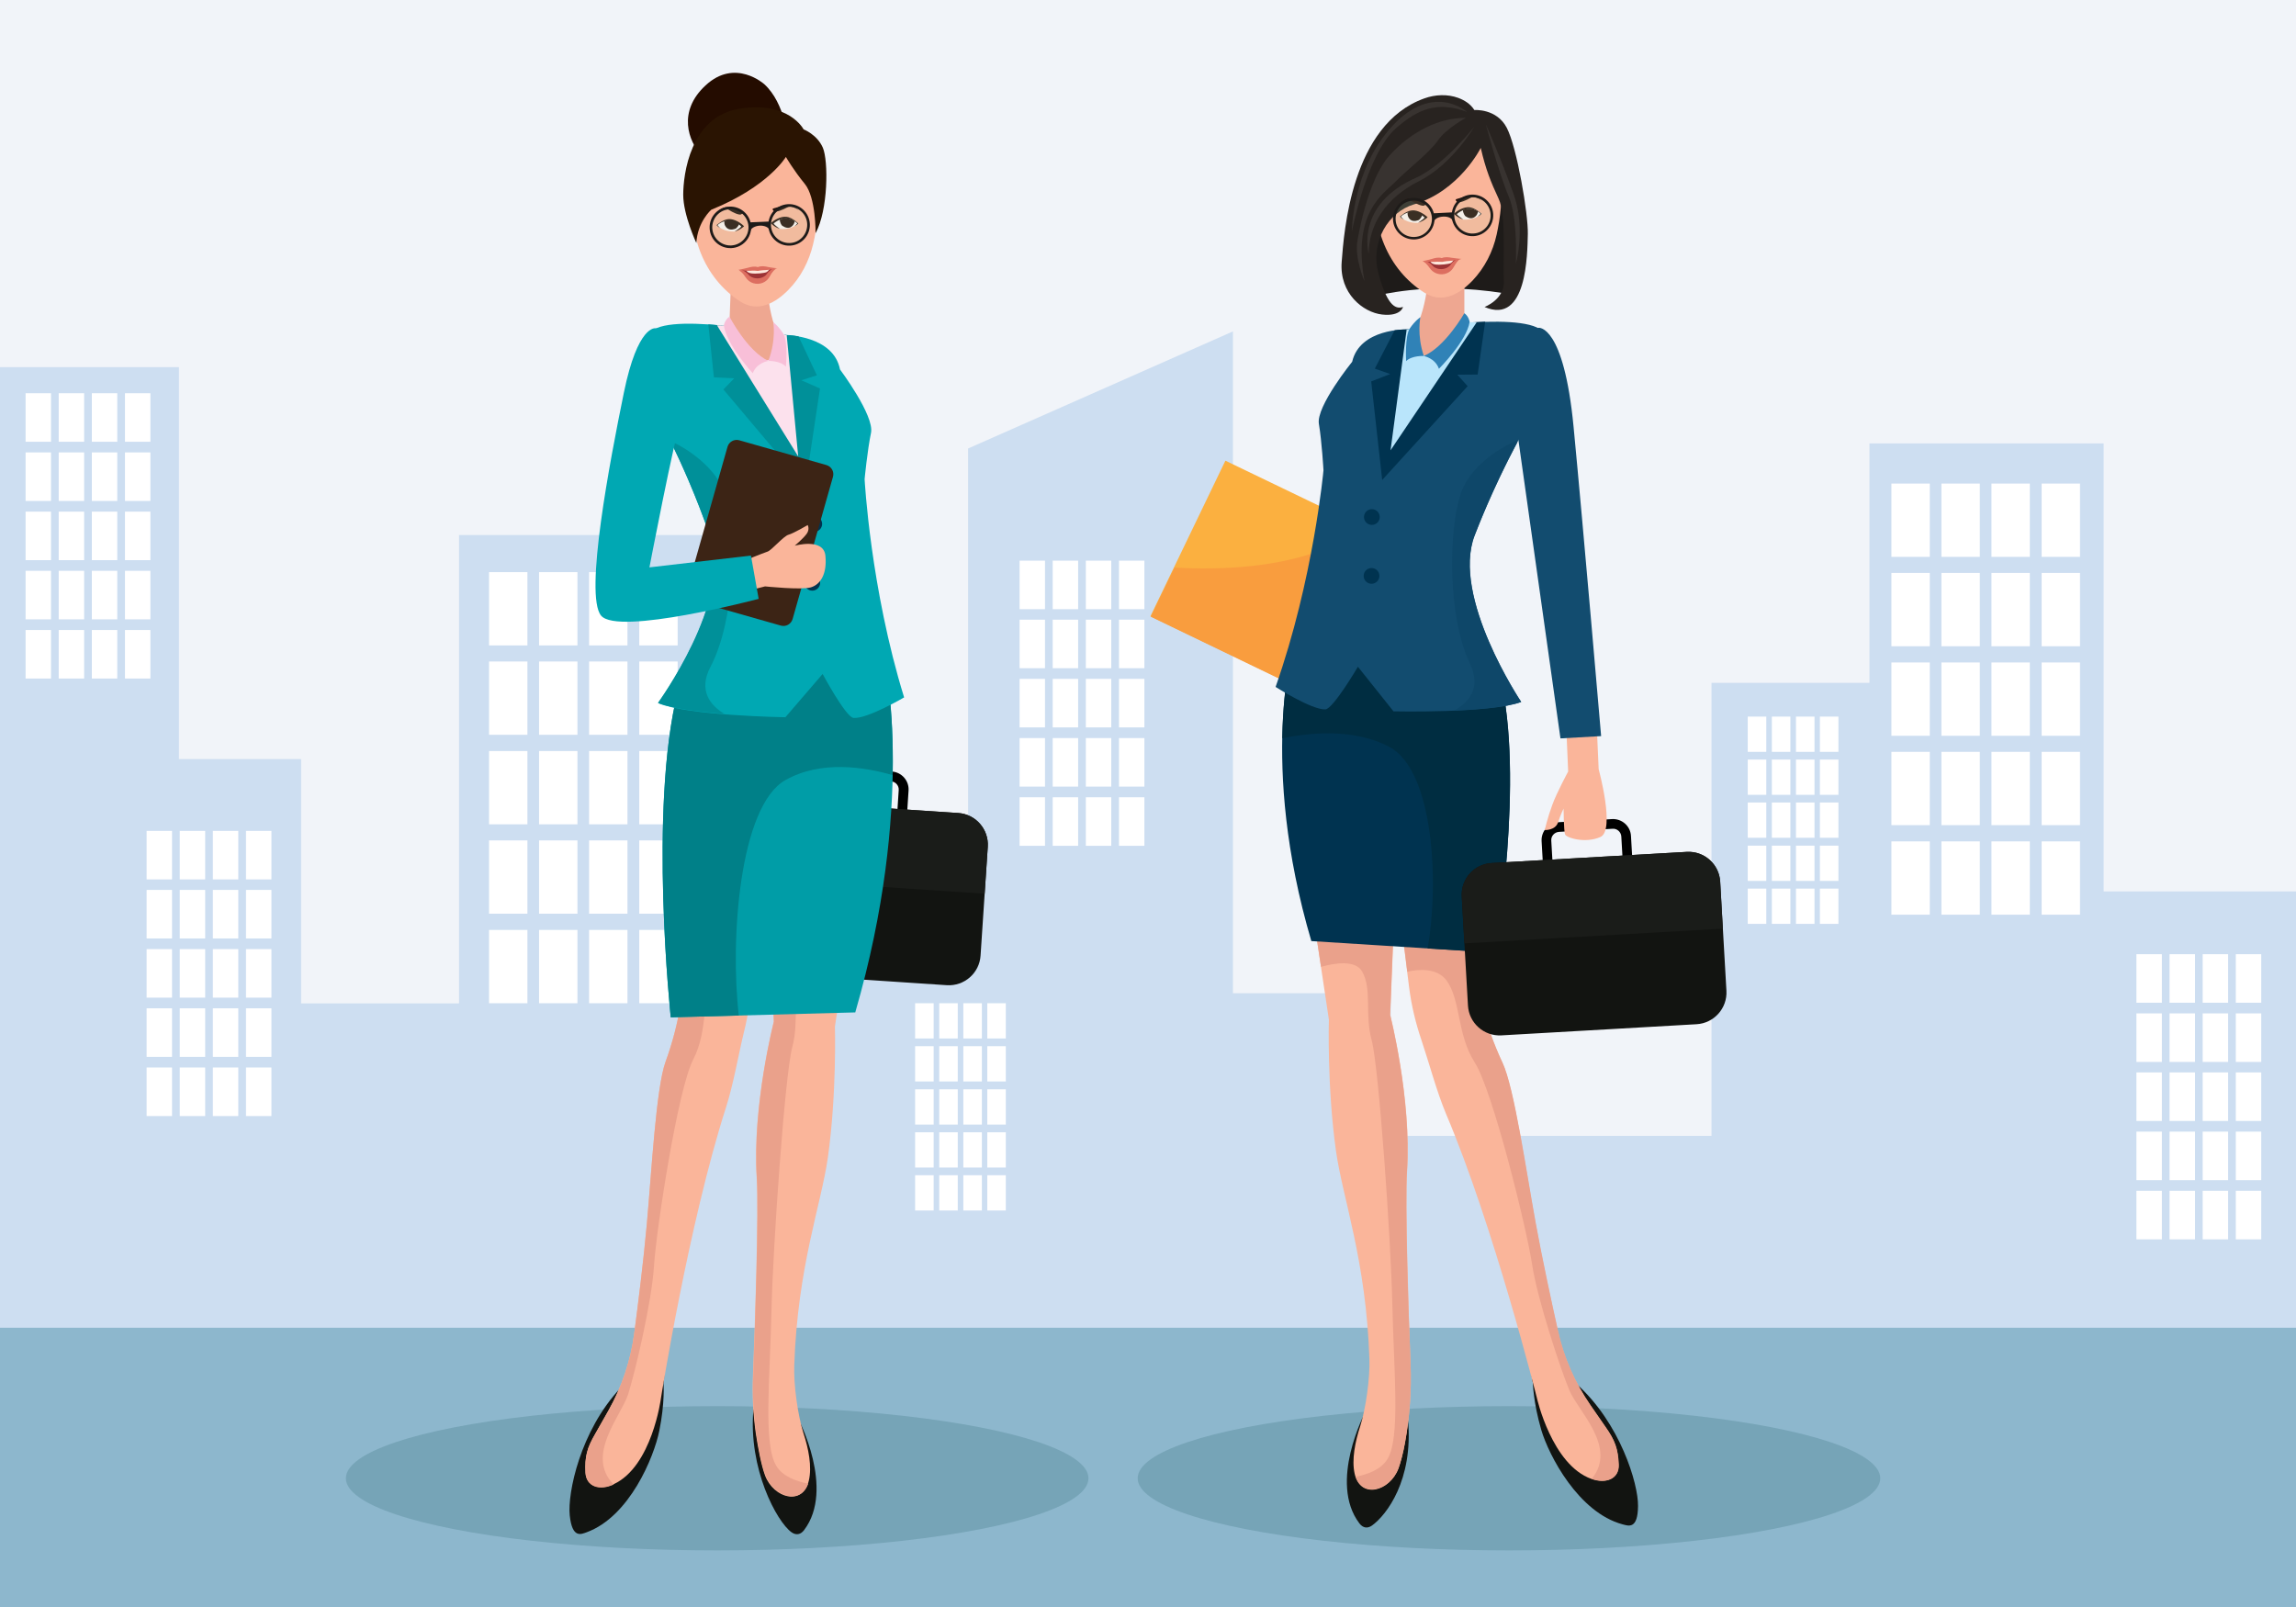 <?xml version="1.0" encoding="utf-8"?>
<!-- Generator: Adobe Illustrator 18.0.0, SVG Export Plug-In . SVG Version: 6.00 Build 0)  -->
<!DOCTYPE svg PUBLIC "-//W3C//DTD SVG 1.1//EN" "http://www.w3.org/Graphics/SVG/1.1/DTD/svg11.dtd">
<svg version="1.1" id="Layer_1" xmlns="http://www.w3.org/2000/svg" xmlns:xlink="http://www.w3.org/1999/xlink" x="0px" y="0px"
	 viewBox="0 0 1400 980" enable-background="new 0 0 1400 980" xml:space="preserve">
<g>
	<rect fill="#F1F4F9" width="1400" height="980"/>
	<polygon fill="#CDDEF1" points="1400,862 1400,543.6 1282.7,543.6 1282.7,270.4 1139.9,270.4 1139.9,416.4 1043.6,416.4 
		1043.6,692.7 848,692.7 848,605.7 751.8,605.7 751.8,202.1 590.3,273.5 590.3,503.3 469.3,503.3 469.3,326.3 279.9,326.3 
		279.9,611.9 183.6,611.9 183.6,462.9 109.1,462.9 109.1,223.9 0,223.9 0,862 	"/>
	<g>
		<g>
			<rect x="1153.3" y="294.9" fill="#FFFFFF" width="23.4" height="44.7"/>
			<rect x="1183.8" y="294.9" fill="#FFFFFF" width="23.4" height="44.7"/>
			<rect x="1214.3" y="294.9" fill="#FFFFFF" width="23.4" height="44.7"/>
			<rect x="1244.9" y="294.9" fill="#FFFFFF" width="23.4" height="44.7"/>
			<rect x="1153.3" y="349.4" fill="#FFFFFF" width="23.4" height="44.7"/>
			<rect x="1183.8" y="349.4" fill="#FFFFFF" width="23.4" height="44.7"/>
			<rect x="1214.3" y="349.4" fill="#FFFFFF" width="23.4" height="44.7"/>
			<rect x="1244.9" y="349.4" fill="#FFFFFF" width="23.4" height="44.7"/>
			<rect x="1153.3" y="404" fill="#FFFFFF" width="23.4" height="44.7"/>
			<rect x="1183.8" y="404" fill="#FFFFFF" width="23.4" height="44.7"/>
			<rect x="1214.3" y="404" fill="#FFFFFF" width="23.4" height="44.7"/>
			<rect x="1244.9" y="404" fill="#FFFFFF" width="23.4" height="44.7"/>
			<rect x="1153.3" y="458.5" fill="#FFFFFF" width="23.4" height="44.7"/>
			<rect x="1183.8" y="458.5" fill="#FFFFFF" width="23.4" height="44.7"/>
			<rect x="1214.3" y="458.5" fill="#FFFFFF" width="23.4" height="44.7"/>
			<rect x="1244.9" y="458.5" fill="#FFFFFF" width="23.4" height="44.7"/>
			<rect x="1153.3" y="513.1" fill="#FFFFFF" width="23.4" height="44.7"/>
			<rect x="1183.8" y="513.1" fill="#FFFFFF" width="23.4" height="44.7"/>
			<rect x="1214.3" y="513.1" fill="#FFFFFF" width="23.4" height="44.7"/>
			<rect x="1244.9" y="513.1" fill="#FFFFFF" width="23.4" height="44.7"/>
		</g>
	</g>
	<g>
		<g>
			<rect x="298.2" y="348.9" fill="#FFFFFF" width="23.4" height="44.7"/>
			<rect x="328.7" y="348.9" fill="#FFFFFF" width="23.4" height="44.7"/>
			<rect x="359.2" y="348.9" fill="#FFFFFF" width="23.4" height="44.7"/>
			<rect x="389.8" y="348.9" fill="#FFFFFF" width="23.4" height="44.7"/>
			<rect x="298.2" y="403.4" fill="#FFFFFF" width="23.4" height="44.7"/>
			<rect x="328.7" y="403.4" fill="#FFFFFF" width="23.4" height="44.7"/>
			<rect x="359.2" y="403.4" fill="#FFFFFF" width="23.4" height="44.7"/>
			<rect x="389.8" y="403.4" fill="#FFFFFF" width="23.4" height="44.7"/>
			<rect x="298.2" y="458" fill="#FFFFFF" width="23.4" height="44.7"/>
			<rect x="328.7" y="458" fill="#FFFFFF" width="23.4" height="44.7"/>
			<rect x="359.2" y="458" fill="#FFFFFF" width="23.4" height="44.7"/>
			<rect x="389.8" y="458" fill="#FFFFFF" width="23.4" height="44.7"/>
			<rect x="298.2" y="512.5" fill="#FFFFFF" width="23.4" height="44.7"/>
			<rect x="328.7" y="512.5" fill="#FFFFFF" width="23.4" height="44.7"/>
			<rect x="359.2" y="512.5" fill="#FFFFFF" width="23.4" height="44.7"/>
			<rect x="389.8" y="512.5" fill="#FFFFFF" width="23.4" height="44.7"/>
			<rect x="298.2" y="567.1" fill="#FFFFFF" width="23.4" height="44.7"/>
			<rect x="328.7" y="567.1" fill="#FFFFFF" width="23.4" height="44.7"/>
			<rect x="359.2" y="567.1" fill="#FFFFFF" width="23.4" height="44.7"/>
			<rect x="389.8" y="567.1" fill="#FFFFFF" width="23.4" height="44.7"/>
		</g>
	</g>
	<g>
		<g>
			<rect x="15.6" y="239.8" fill="#FFFFFF" width="15.5" height="29.6"/>
			<rect x="35.8" y="239.8" fill="#FFFFFF" width="15.5" height="29.6"/>
			<rect x="56" y="239.8" fill="#FFFFFF" width="15.5" height="29.6"/>
			<rect x="76.2" y="239.8" fill="#FFFFFF" width="15.5" height="29.6"/>
			<rect x="15.6" y="275.9" fill="#FFFFFF" width="15.5" height="29.6"/>
			<rect x="35.8" y="275.9" fill="#FFFFFF" width="15.5" height="29.6"/>
			<rect x="56" y="275.9" fill="#FFFFFF" width="15.5" height="29.6"/>
			<rect x="76.2" y="275.9" fill="#FFFFFF" width="15.5" height="29.6"/>
			<rect x="15.6" y="312" fill="#FFFFFF" width="15.5" height="29.6"/>
			<rect x="35.8" y="312" fill="#FFFFFF" width="15.5" height="29.6"/>
			<rect x="56" y="312" fill="#FFFFFF" width="15.5" height="29.6"/>
			<rect x="76.2" y="312" fill="#FFFFFF" width="15.5" height="29.6"/>
			<rect x="15.6" y="348.1" fill="#FFFFFF" width="15.5" height="29.6"/>
			<rect x="35.8" y="348.1" fill="#FFFFFF" width="15.5" height="29.6"/>
			<rect x="56" y="348.1" fill="#FFFFFF" width="15.5" height="29.6"/>
			<rect x="76.2" y="348.1" fill="#FFFFFF" width="15.5" height="29.6"/>
			<rect x="15.6" y="384.2" fill="#FFFFFF" width="15.5" height="29.6"/>
			<rect x="35.8" y="384.2" fill="#FFFFFF" width="15.5" height="29.6"/>
			<rect x="56" y="384.2" fill="#FFFFFF" width="15.5" height="29.6"/>
			<rect x="76.2" y="384.2" fill="#FFFFFF" width="15.5" height="29.6"/>
		</g>
	</g>
	<g>
		<g>
			<rect x="621.7" y="341.9" fill="#FFFFFF" width="15.5" height="29.6"/>
			<rect x="641.9" y="341.9" fill="#FFFFFF" width="15.5" height="29.6"/>
			<rect x="662.1" y="341.9" fill="#FFFFFF" width="15.5" height="29.6"/>
			<rect x="682.3" y="341.9" fill="#FFFFFF" width="15.5" height="29.6"/>
			<rect x="621.7" y="377.9" fill="#FFFFFF" width="15.5" height="29.6"/>
			<rect x="641.9" y="377.9" fill="#FFFFFF" width="15.5" height="29.6"/>
			<rect x="662.1" y="377.9" fill="#FFFFFF" width="15.5" height="29.6"/>
			<rect x="682.3" y="377.9" fill="#FFFFFF" width="15.5" height="29.6"/>
			<rect x="621.7" y="414" fill="#FFFFFF" width="15.5" height="29.6"/>
			<rect x="641.9" y="414" fill="#FFFFFF" width="15.5" height="29.6"/>
			<rect x="662.1" y="414" fill="#FFFFFF" width="15.5" height="29.6"/>
			<rect x="682.3" y="414" fill="#FFFFFF" width="15.5" height="29.6"/>
			<rect x="621.7" y="450.1" fill="#FFFFFF" width="15.5" height="29.6"/>
			<rect x="641.9" y="450.1" fill="#FFFFFF" width="15.5" height="29.6"/>
			<rect x="662.1" y="450.1" fill="#FFFFFF" width="15.5" height="29.6"/>
			<rect x="682.3" y="450.1" fill="#FFFFFF" width="15.5" height="29.6"/>
			<rect x="621.7" y="486.2" fill="#FFFFFF" width="15.5" height="29.6"/>
			<rect x="641.9" y="486.2" fill="#FFFFFF" width="15.5" height="29.6"/>
			<rect x="662.1" y="486.2" fill="#FFFFFF" width="15.5" height="29.6"/>
			<rect x="682.3" y="486.2" fill="#FFFFFF" width="15.5" height="29.6"/>
		</g>
	</g>
	<g>
		<g>
			<rect x="1302.7" y="581.9" fill="#FFFFFF" width="15.5" height="29.6"/>
			<rect x="1322.9" y="581.9" fill="#FFFFFF" width="15.5" height="29.6"/>
			<rect x="1343.1" y="581.9" fill="#FFFFFF" width="15.5" height="29.6"/>
			<rect x="1363.3" y="581.9" fill="#FFFFFF" width="15.5" height="29.6"/>
			<rect x="1302.7" y="618" fill="#FFFFFF" width="15.5" height="29.6"/>
			<rect x="1322.9" y="618" fill="#FFFFFF" width="15.5" height="29.6"/>
			<rect x="1343.1" y="618" fill="#FFFFFF" width="15.5" height="29.6"/>
			<rect x="1363.3" y="618" fill="#FFFFFF" width="15.5" height="29.6"/>
			<rect x="1302.7" y="654" fill="#FFFFFF" width="15.5" height="29.6"/>
			<rect x="1322.9" y="654" fill="#FFFFFF" width="15.5" height="29.6"/>
			<rect x="1343.1" y="654" fill="#FFFFFF" width="15.5" height="29.6"/>
			<rect x="1363.3" y="654" fill="#FFFFFF" width="15.5" height="29.6"/>
			<rect x="1302.7" y="690.1" fill="#FFFFFF" width="15.5" height="29.6"/>
			<rect x="1322.9" y="690.1" fill="#FFFFFF" width="15.5" height="29.6"/>
			<rect x="1343.1" y="690.1" fill="#FFFFFF" width="15.5" height="29.6"/>
			<rect x="1363.3" y="690.1" fill="#FFFFFF" width="15.5" height="29.6"/>
			<rect x="1302.7" y="726.2" fill="#FFFFFF" width="15.5" height="29.6"/>
			<rect x="1322.9" y="726.2" fill="#FFFFFF" width="15.5" height="29.6"/>
			<rect x="1343.1" y="726.2" fill="#FFFFFF" width="15.5" height="29.6"/>
			<rect x="1363.3" y="726.2" fill="#FFFFFF" width="15.5" height="29.6"/>
		</g>
	</g>
	<g>
		<g>
			<rect x="89.4" y="506.7" fill="#FFFFFF" width="15.5" height="29.6"/>
			<rect x="109.6" y="506.7" fill="#FFFFFF" width="15.5" height="29.6"/>
			<rect x="129.8" y="506.7" fill="#FFFFFF" width="15.5" height="29.6"/>
			<rect x="150" y="506.7" fill="#FFFFFF" width="15.5" height="29.6"/>
			<rect x="89.4" y="542.7" fill="#FFFFFF" width="15.5" height="29.6"/>
			<rect x="109.6" y="542.7" fill="#FFFFFF" width="15.5" height="29.6"/>
			<rect x="129.8" y="542.7" fill="#FFFFFF" width="15.5" height="29.6"/>
			<rect x="150" y="542.7" fill="#FFFFFF" width="15.5" height="29.6"/>
			<rect x="89.4" y="578.8" fill="#FFFFFF" width="15.5" height="29.6"/>
			<rect x="109.6" y="578.8" fill="#FFFFFF" width="15.5" height="29.6"/>
			<rect x="129.8" y="578.8" fill="#FFFFFF" width="15.5" height="29.6"/>
			<rect x="150" y="578.8" fill="#FFFFFF" width="15.5" height="29.6"/>
			<rect x="89.4" y="614.9" fill="#FFFFFF" width="15.5" height="29.6"/>
			<rect x="109.6" y="614.9" fill="#FFFFFF" width="15.5" height="29.6"/>
			<rect x="129.8" y="614.9" fill="#FFFFFF" width="15.5" height="29.6"/>
			<rect x="150" y="614.9" fill="#FFFFFF" width="15.5" height="29.6"/>
			<rect x="89.4" y="651" fill="#FFFFFF" width="15.5" height="29.6"/>
			<rect x="109.6" y="651" fill="#FFFFFF" width="15.5" height="29.6"/>
			<rect x="129.8" y="651" fill="#FFFFFF" width="15.5" height="29.6"/>
			<rect x="150" y="651" fill="#FFFFFF" width="15.5" height="29.6"/>
		</g>
	</g>
	<g>
		<g>
			<rect x="1065.7" y="437" fill="#FFFFFF" width="11.3" height="21.5"/>
			<rect x="1080.4" y="437" fill="#FFFFFF" width="11.3" height="21.5"/>
			<rect x="1095.1" y="437" fill="#FFFFFF" width="11.3" height="21.5"/>
			<rect x="1109.7" y="437" fill="#FFFFFF" width="11.3" height="21.5"/>
			<rect x="1065.7" y="463.2" fill="#FFFFFF" width="11.3" height="21.5"/>
			<rect x="1080.4" y="463.2" fill="#FFFFFF" width="11.3" height="21.5"/>
			<rect x="1095.1" y="463.2" fill="#FFFFFF" width="11.3" height="21.5"/>
			<rect x="1109.7" y="463.2" fill="#FFFFFF" width="11.3" height="21.5"/>
			<rect x="1065.7" y="489.4" fill="#FFFFFF" width="11.3" height="21.5"/>
			<rect x="1080.4" y="489.4" fill="#FFFFFF" width="11.3" height="21.5"/>
			<rect x="1095.1" y="489.4" fill="#FFFFFF" width="11.3" height="21.5"/>
			<rect x="1109.7" y="489.4" fill="#FFFFFF" width="11.3" height="21.5"/>
			<rect x="1065.7" y="515.7" fill="#FFFFFF" width="11.3" height="21.5"/>
			<rect x="1080.4" y="515.7" fill="#FFFFFF" width="11.3" height="21.5"/>
			<rect x="1095.1" y="515.7" fill="#FFFFFF" width="11.3" height="21.5"/>
			<rect x="1109.7" y="515.7" fill="#FFFFFF" width="11.3" height="21.5"/>
			<rect x="1065.7" y="541.9" fill="#FFFFFF" width="11.3" height="21.5"/>
			<rect x="1080.4" y="541.9" fill="#FFFFFF" width="11.3" height="21.5"/>
			<rect x="1095.1" y="541.9" fill="#FFFFFF" width="11.3" height="21.5"/>
			<rect x="1109.7" y="541.9" fill="#FFFFFF" width="11.3" height="21.5"/>
		</g>
	</g>
	<g>
		<g>
			<rect x="558" y="611.8" fill="#FFFFFF" width="11.3" height="21.5"/>
			<rect x="572.7" y="611.8" fill="#FFFFFF" width="11.3" height="21.5"/>
			<rect x="587.4" y="611.8" fill="#FFFFFF" width="11.3" height="21.5"/>
			<rect x="602" y="611.8" fill="#FFFFFF" width="11.3" height="21.5"/>
			<rect x="558" y="638" fill="#FFFFFF" width="11.3" height="21.5"/>
			<rect x="572.7" y="638" fill="#FFFFFF" width="11.3" height="21.5"/>
			<rect x="587.4" y="638" fill="#FFFFFF" width="11.3" height="21.5"/>
			<rect x="602" y="638" fill="#FFFFFF" width="11.3" height="21.5"/>
			<rect x="558" y="664.3" fill="#FFFFFF" width="11.3" height="21.5"/>
			<rect x="572.7" y="664.3" fill="#FFFFFF" width="11.3" height="21.5"/>
			<rect x="587.4" y="664.3" fill="#FFFFFF" width="11.3" height="21.5"/>
			<rect x="602" y="664.3" fill="#FFFFFF" width="11.3" height="21.5"/>
			<rect x="558" y="690.5" fill="#FFFFFF" width="11.3" height="21.5"/>
			<rect x="572.7" y="690.5" fill="#FFFFFF" width="11.3" height="21.5"/>
			<rect x="587.4" y="690.5" fill="#FFFFFF" width="11.3" height="21.5"/>
			<rect x="602" y="690.5" fill="#FFFFFF" width="11.3" height="21.5"/>
			<rect x="558" y="716.7" fill="#FFFFFF" width="11.3" height="21.5"/>
			<rect x="572.7" y="716.7" fill="#FFFFFF" width="11.3" height="21.5"/>
			<rect x="587.4" y="716.7" fill="#FFFFFF" width="11.3" height="21.5"/>
			<rect x="602" y="716.7" fill="#FFFFFF" width="11.3" height="21.5"/>
		</g>
	</g>
	<rect y="809.7" fill="#8DB7CD" width="1400" height="170.3"/>
	<ellipse fill="#76A4B7" cx="437.3" cy="901.5" rx="226.4" ry="44"/>
	<ellipse fill="#76A4B7" cx="920.1" cy="901.5" rx="226.4" ry="44"/>
	<g>
		<g>
			<path fill="#121411" d="M934.7,843.4c0,0,0.2,11.8,5.1,28.6c4.6,15.6,22.7,50.4,49.6,57.6c3.5,0.9,9.3,3.3,9.4-11.2
				c0.2-13.5-10.9-50.7-37.7-74.6C926.5,812.8,934.7,843.4,934.7,843.4z"/>
			<path fill="#FAB59A" d="M855.5,572.2l3.7,29.8c1.4,11.1,4,21.9,7.6,32.5c4.3,12.7,9.2,31.1,14.9,44.7
				c29.1,68.5,55.4,173.2,55.4,173.2s9.1,40.9,33.3,49.5c8.9,3.2,16.8-0.1,16.5-8.6c-0.3-9.7-2.3-15-7.9-22.9l-9.2-13.3
				c-9.5-13.7-16.3-29.2-19.9-45.5c-4-18-9.4-42.9-13.6-65.8c-5.8-31.8-13.1-82.5-20.2-97.6c-22.3-47.7-16.9-84.3-16.9-84.3
				L855.5,572.2z"/>
			<path fill="#EAA18B" d="M979.1,870.3l-9.2-13.3c-9.5-13.7-16.3-29.2-19.9-45.5c-4-18-9.4-42.9-13.6-65.8
				c-5.8-31.8-13.1-82.5-20.2-97.6c-22.3-47.7-16.9-84.3-16.9-84.3l-43.7,8.4l2.5,20.4c6.9-1.6,18.2-2.5,24,5.4
				c8.7,12,6.2,32.8,17.1,49.9c11,17.1,31.7,101.3,35,123.1c3.3,21.8,17.4,64,22.7,76.8c5.3,12.7,29.5,34.8,13.7,54
				c8.9,3.2,16.8-0.1,16.5-8.6C986.7,883.5,984.7,878.3,979.1,870.3z"/>
			<path fill="#121411" d="M832.3,861.5c0,0-22.4,42.5-3.4,67.5c2.1,2.8,4.9,3.3,7.7,1.3c9-6.5,25.1-27.8,22-63.8L832.3,861.5z"/>
			<path fill="#1E1B19" d="M839.2,179.8c0.8,1.4,28.7-8.8,78.5-0.9c0,0,6.9-26,2.8-47.5S908,83.7,908,83.7l-37-0.1
				C871,83.6,811.1,130.8,839.2,179.8z"/>
			<path fill="#FAB59A" d="M797,533.2l13.3,88.6c0,0-1.2,40.6,4.3,79.9c4,28.9,18.4,66.7,20.4,127c0.4,11.5-2.1,30-5.6,41
				c-3.1,9.5-5.3,20.5-3.4,29c3.5,15.7,21.4,10.9,26.7-3.1c1.5-4.1,2.9-9.7,4-15.7c2.9-15.8,4-31.9,3.4-47.9
				c-1.2-31.8-3.4-98-2.1-117.9c2.8-44.1-10.3-95.2-10.3-95.2l3.3-81.6L797,533.2z"/>
			<path fill="#EAA18B" d="M857.9,714.1c2.8-44.1-10.3-95.2-10.3-95.2l3.3-81.6l-53.9-4.2l8.5,56.5c8.3-2.3,21-4.4,25.1,2.9
				c6.2,11.1,1.4,25.9,5.8,41.9c4.3,16,11.7,120.5,12.6,161.4s5,81-3,94c-4,6.5-12.1,9.3-19.4,10.8c4.6,13.1,21,8.1,26.1-5.2
				c1.5-4.1,2.9-9.7,4-15.7c2.9-15.8,4-31.9,3.4-47.9C858.8,800.3,856.6,734,857.9,714.1z"/>
			
				<rect x="735.9" y="288.6" transform="matrix(0.434 -0.901 0.901 0.434 122.078 913.604)" fill="#FBB040" width="105.3" height="142"/>
			<path fill="#F99D3E" d="M875.4,343l-43.9-21.2c-2.9,1.8-6,3.6-9.2,5.6c-31.9,19.5-79.1,20.3-106.1,18.7l-14.5,30l127.9,61.7
				L875.4,343z"/>
			<path fill="#003350" d="M788.7,393.3c0,0-21.3,71.5,10.9,180.6l112.3,7.1c0,0,18-107.3,2.7-168.3S801.4,344.1,788.7,393.3z"/>
			<path fill="#002D41" d="M788.7,393.3c0,0-6.2,20.7-6.8,56.9c17-3.5,44-6.1,65.3,5.3c27.1,14.5,30.4,83.3,23.3,122.9l41.4,2.6
				c0,0,18-107.3,2.7-168.3C899.4,351.6,801.4,344.1,788.7,393.3z"/>
			<path fill="#124C6F" d="M857.7,200.9c0,0-28.5-0.7-33.2,19.7c0,0-22.1,27.3-20.3,37.9c1.8,10.6,2.8,28.3,2.8,28.3
				s-6,66.3-29.2,132.1c0,0,22.1,14.1,30.4,13.7c4.7-0.3,19.8-26,19.8-26l21.7,27.2c0,0,59.3,1.3,77.9-5.7c0,0-42.8-63.9-28.4-101.5
				c14.4-37.6,29.6-63.3,29.6-63.3s17.7-42.5,13.2-58.8S857.7,200.9,857.7,200.9z"/>
			<path fill="#003350" d="M905.6,196.2c-22.8,0.7-47.9,4.7-47.9,4.7s-3-0.1-7.3,0.5l-12.1,23.4l9.4,3.3l-11.6,4.5l6.7,60.1
				l52.1-57.2l-6.3-7l12.4-0.1L905.6,196.2z"/>
			<g>
				<g>
					<path d="M946.7,526.5l-0.8-13.9c-0.2-2.7,1.9-5.1,4.7-5.3l32.7-1.9c2.7-0.2,5.1,1.9,5.3,4.7l0.8,13.9l5.9-0.3l-0.8-13.9
						c-0.3-6-5.5-10.6-11.5-10.3l-32.7,1.9c-6,0.3-10.6,5.5-10.3,11.5l0.8,13.9L946.7,526.5z"/>
				</g>
				<path fill="#121411" d="M1028.5,519.5l-119,6.8c-10.6,0.6-18.8,9.7-18.2,20.4l3.8,66.5c0.6,10.6,9.7,18.8,20.4,18.2l119-6.8
					c10.6-0.6,18.8-9.7,18.2-20.4l-3.8-66.5C1048.3,527,1039.2,518.9,1028.5,519.5z"/>
				<path fill="#1A1C19" d="M1050.5,566.3l-1.6-28.6c-0.6-10.6-9.7-18.8-20.4-18.2l-119,6.8c-10.6,0.6-18.8,9.7-18.2,20.4l1.6,28.6
					L1050.5,566.3z"/>
			</g>
			<path fill="#FAB59A" d="M954.4,428.7l1.8,41.8c0,0-7,12.9-9.7,20.4c-2.8,7.5-4.6,15.3-4.6,15.3s6.4,0.3,8.1-4.6
				c1.6-4.9,3.4-8.5,3.4-8.5s0.1,13.5,0.9,15.7s12.5,5.7,21.6,1.6c9.1-4-1.1-41.3-1.1-41.3l-1.1-24.6L954.4,428.7z"/>
			<path fill="#124C6F" d="M938.2,199.9c0,0,15.3-2.1,21.3,60.4c6,62.5,16.8,188.6,16.8,188.6l-24.8,1.4l-28-198.7
				C923.4,251.7,916,204.7,938.2,199.9z"/>
			<path fill="#B9E5FB" d="M900.4,196.6l-52.5,78l9.8-73.6C857.7,200.9,876.5,195.4,900.4,196.6z"/>
			<path fill="#EEA791" d="M871.7,161.6c0,0-1.2,26-8.7,38.8c-1,1.7-1.6,3.7-1.6,5.7c0.1,4.1,1.5,10.4,8.7,10.8
				c7,0.4,14.7-7,19.1-12.1c2.4-2.8,3.7-6.3,3.7-10l0-35.1L871.7,161.6z"/>
			<path fill="#FAB59A" d="M872,68.7c0,0-27.7,3.8-32.6,36.6s7.5,59.5,29,73.1c11.3,7.2,21.9,0.6,29.5-7.3
				c7.4-7.8,12.4-17.6,14.7-28.1c2.1-9.6,4.1-23.7,2.5-38.9C912.1,76.3,885.8,65.2,872,68.7z"/>
			<path fill="#3082B7" d="M866.1,193.4c0,0-2.3,10.8,2.1,23.7c0,0-7.3-0.4-10.8,3.1c0,0-0.9-15.3,2.3-20
				C862.9,195.5,866.1,193.4,866.1,193.4z"/>
			<path fill="#3082B7" d="M892.9,191c0,0-11.7,20.6-24.8,26.1c0,0,7,1.2,9.3,7.8c0,0,17-17,18.7-28.6
				C896.2,196.3,895.5,192.8,892.9,191z"/>
			<path fill="#282320" d="M902.9,90.2c0,0-13.1,26.4-40.9,34.5c-14.9,4.4-27,22.3-21.3,42.8c5.7,20.5,11,20.9,14.8,19.7
				c0,0-1.3,5.9-12.8,4.6c-11.5-1.3-26.1-12.8-24.6-32.1c1.4-18.2,5.9-83.8,50.4-99.7c6.7-2.4,14.1-2.7,20.7-0.3
				c3.7,1.4,7.4,3.6,9.8,7.4c0,0,13.6-1.1,19.8,10.9s13.1,52.6,12.8,64.7c-0.3,12.1-0.4,55.7-26.4,44.5c0,0,12.4-4.6,11.8-16
				c-0.7-11.4,1.6-39.8-3.2-50C909.1,111.1,905.9,103.3,902.9,90.2z"/>
			<path fill="#383330" d="M898.9,77.4c0,0-13.5,23-33.7,33.1c-20.2,10.1-30.6,26.5-30.6,44.3c0,0-8.7-30.2,29.5-46.7
				C864,108.1,878.6,102.3,898.9,77.4z"/>
			<g>
				<path fill="#24110B" d="M869.5,124.4c0.2-0.3,0-0.7-0.4-0.9c-1.8-0.6-7.3-2.5-8.9-2.5c-1.9,0-3.7,0.5-6.7,3.3c0,0,4-3.6,7-1.8
					c3,1.8,6.5,3.3,7.8,2.9C869,125.1,869.3,124.7,869.5,124.4z"/>
				<path fill="#FEF2F1" d="M856.1,133.9c0,0,3.3,2.3,8.6,2c0.3,0,4.4-2.3,4.9-3.3c0,0-3.4-4-8.5-3.8c-4,0.1-7.6,3.4-7.6,3.4
					S855.4,133.9,856.1,133.9z"/>
				<path fill="#24110B" d="M858.3,129.6c0,0-0.4,2.5,1.6,4.3c2.1,1.8,5.3,0.2,5.3,0.2s1.6-1.2,2.1-3.2
					C867.4,130.9,863.8,127.6,858.3,129.6z"/>
				<path fill="#24110B" d="M853.6,132.1c0,0,3.8-3.5,7.4-3.8c3.5-0.3,7.6,2.3,9.5,4.2c0,0-2.4,2.4-5.8,3.3c0,0,3.3-2.1,4-3.1
					c0,0-3.4-3.4-7.7-3.4c-4.3,0-6.8,2.8-6.8,2.8s1.1,1.3,1.8,1.8C856.1,133.9,854.6,133.3,853.6,132.1z"/>
			</g>
			<g>
				<path fill="#24110B" d="M887.7,122.2c-0.2-0.3,0-0.7,0.4-0.8c1.8-0.6,7.4-2.3,9-2.2c1.9,0.1,3.7,0.6,6.6,3.4c0,0-3.9-3.7-6.9-2
					c-3,1.7-6.5,3.1-7.8,2.7C888.2,123,887.9,122.6,887.7,122.2z"/>
				<path fill="#FEF2F1" d="M900.9,132.1c0,0-3.3,2.2-8.7,1.8c-0.3,0-4.3-2.4-4.8-3.5c0,0,3.5-3.9,8.6-3.6c4,0.3,7.5,3.6,7.5,3.6
					S901.5,132.1,900.9,132.1z"/>
				<path fill="#24110B" d="M901.2,128.9c0,0-0.1,2.5-2.6,3.8c-2.4,1.3-5.2-1-5.2-1s-1.3-1.5-1.4-3.6
					C892.1,128.1,896.4,125.8,901.2,128.9z"/>
				<path fill="#24110B" d="M903.4,130.4c0,0-3.8-3.6-7.3-4c-3.5-0.4-7.7,2.1-9.6,4c0,0,2.4,2.5,5.7,3.4c0,0-3.3-2.2-3.9-3.2
					c0,0,3.5-3.3,7.8-3.2c4.3,0.1,6.7,3,6.7,3s-1.2,1.3-1.9,1.7C900.9,132.1,902.4,131.6,903.4,130.4z"/>
			</g>
			<g>
				<g>
					<circle opacity="0.15" fill="#BDDFB6" cx="862" cy="133.4" r="11.9"/>
					<path fill="#1E1B19" d="M862.8,146c-7,0.4-13-4.9-13.4-11.9c-0.4-7,4.9-13,11.9-13.4c7-0.4,13,4.9,13.4,11.9
						C875.1,139.6,869.7,145.6,862.8,146z M861.4,122.4c-6.1,0.3-10.8,5.6-10.4,11.7c0.3,6.1,5.6,10.8,11.7,10.4
						c6.1-0.3,10.8-5.6,10.4-11.7C872.7,126.7,867.5,122,861.4,122.4z"/>
				</g>
				<g>
					<circle opacity="0.15" fill="#BDDFB6" cx="897.8" cy="131.3" r="11.9"/>
					<path fill="#1E1B19" d="M898.6,144c-7,0.4-13-4.9-13.4-11.9c-0.4-7,4.9-13,11.9-13.4c7-0.4,13,4.9,13.4,11.9
						C910.9,137.6,905.5,143.6,898.6,144z M897.2,120.3c-6.1,0.3-10.8,5.6-10.4,11.7c0.3,6.1,5.6,10.8,11.7,10.4
						c6.1-0.3,10.8-5.6,10.4-11.7C908.5,124.6,903.3,120,897.2,120.3z"/>
				</g>
				<path fill="#1E1B19" d="M873.8,130.1l0.3,5.1l0.2,0c0.4-1.6,2.7-3,5.6-3.1c2.9-0.2,5.4,0.9,5.9,2.5l0.2,0l-0.3-5.1L873.8,130.1z
					"/>
			</g>
			<path fill="#0E4769" d="M925.1,269.9l-0.1-1.3c0,0-27.3,10.7-34.6,33.3c-7.2,22.6-7.7,74.5,5.9,102.8c7.1,14.8-0.6,23.5-9.6,28.6
				c15.8-0.7,32.5-2.1,40.8-5.3c0,0-42.8-63.9-28.4-101.5C909.4,300.3,919.8,279.9,925.1,269.9z"/>
			<circle fill="#003350" cx="836.5" cy="315.3" r="4.8"/>
			<circle fill="#003350" cx="836.3" cy="351.2" r="4.8"/>
			<g>
				<path fill="#9D3336" d="M869.2,159.5c0,0,2.3,3.4,4.4,4.4c2.1,1.1,6.8,2.5,10.4-0.1c3.6-2.6,5.3-5.8,5.3-5.8
					S875.3,157.7,869.2,159.5z"/>
				<path fill="#FEE8DD" d="M872.2,159.5c0,0,0.4,1.4,3.1,1.8c2.6,0.4,8.2-0.2,9.4-0.9c1.1-0.7,1.7-1.9,1.7-1.9L872.2,159.5z"/>
				<path fill="#DD6E60" d="M888.1,158.2c0,0-2.2,1.2-3.6,3.3c-0.4,0.6-1,1.1-1.7,1.5c-2.2,1.3-5,1.5-7.4,0.4
					c-0.7-0.3-1.4-0.8-1.8-1.3c-1.7-2-3.9-2.9-3.9-2.9s-1.1-0.3-2.1,0.1c0,0,1.6,0.8,3,2.6c1.2,1.5,2.4,3.9,5.8,5
					c1.9,0.6,4.1,0.5,5.9-0.3c3.3-1.4,4.2-4,5.2-5.6c1.2-2,2.7-3,2.7-3C889.2,157.8,888.1,158.2,888.1,158.2z"/>
				<path fill="#DD6E60" d="M885.2,157.2c-1.7-0.3-4-0.7-6.1,0.2c-2.1-0.7-4.4,0-6,0.5c-1.7,0.5-5.8,1.4-5.8,1.4s5.1,0.6,7.2,0.4
					c2.1-0.2,4.8,0,4.8,0s2.6-0.5,4.8-0.6c2.1,0,7.1-1.2,7.1-1.2S886.9,157.5,885.2,157.2z"/>
			</g>
			<path fill="#383330" d="M894.4,68.2c0,0-20.2-18.2-45.1,8.3s-25,64.8-25,64.8s8.9-47.1,26.9-63.1
				C864.5,66.6,876.3,61.5,894.4,68.2z"/>
			<path fill="#383330" d="M827.8,146.4c0,0,5.7-36.3,19.4-51.5s31-23.2,46.6-23c0,0-11.9,6.4-17,13.7c-5,7.4-18.6,17.7-25.9,25.2
				c-7.3,7.5-26.5,18.4-18.9,60.6C832,171.5,825.7,157.2,827.8,146.4z"/>
			<path fill="#383330" d="M906,75.8c0,0,8.1,30.5,13.9,43.9c5.8,13.3,4.4,41.2,4.4,41.2s6.1-21.5-1.3-42.3
				C915.7,97.8,906,75.8,906,75.8z"/>
		</g>
		<g>
			<path fill="#240C00" d="M466.1,51.4c0,0-17.8-16.2-35.9,0.7C413,68,419.7,86.2,427.9,94.9c8.3,8.7,28.1,12.3,28.1,12.3
				S476.7,89,479,87.2C481.2,85.4,478.6,62.9,466.1,51.4z"/>
			<g>
				<g>
					<path d="M547.1,495.7l0.9-13.9c0.2-2.7-1.9-5.1-4.6-5.3l-32.7-2.2c-2.7-0.2-5.1,1.9-5.3,4.6l-0.9,13.9l-5.9-0.4l0.9-13.9
						c0.4-6,5.6-10.6,11.6-10.2l32.7,2.2c6,0.4,10.6,5.6,10.2,11.6l-0.9,13.9L547.1,495.7z"/>
				</g>
				<path fill="#121411" d="M465.4,487.9l118.9,7.9c10.6,0.7,18.7,9.9,18,20.6l-4.4,66.4c-0.7,10.6-9.9,18.7-20.6,18l-118.9-7.9
					c-10.6-0.7-18.7-9.9-18-20.6l4.4-66.4C445.5,495.2,454.7,487.2,465.4,487.9z"/>
				<path fill="#1A1C19" d="M442.9,534.5l1.9-28.6c0.7-10.6,9.9-18.7,20.6-18l118.9,7.9c10.6,0.7,18.7,9.9,18,20.6l-1.9,28.6
					L442.9,534.5z"/>
			</g>
			<path fill="#121411" d="M404.6,843.7c0,0,0.9,11.8-2.6,28.9c-3.2,15.9-18.1,52.2-44.2,61.8c-3.4,1.2-8.9,4.1-10.4-10.3
				c-1.4-13.4,6.3-51.4,30.9-77.6C410.2,812.5,404.6,843.7,404.6,843.7z"/>
			<path fill="#FAB59A" d="M459.4,566.5l-1.1,30c-0.4,11.1-2,22.2-4.7,33c-3.2,13.1-6.4,31.8-10.9,45.8
				C419.9,746.2,403,852.8,403,852.8s-5.4,41.5-28.8,52.3c-8.6,4-16.7,1.4-17.2-7.1c-0.5-9.7,1-15.1,5.9-23.5l8-14.1
				c8.2-14.5,13.6-30.5,15.8-47.1c2.4-18.3,5.6-43.6,7.7-66.7c2.9-32.2,5.7-83.3,11.4-99c18-49.5,9.3-85.4,9.3-85.4L459.4,566.5z"/>
			<path fill="#EAA18B" d="M362.9,874.5l8-14.1c8.2-14.5,13.6-30.5,15.8-47.1c2.4-18.3,5.6-43.6,7.7-66.7c2.9-32.2,5.7-83.3,11.4-99
				c18-49.5,9.3-85.4,9.3-85.4l44.3,4.5l-0.7,20.6c-7-0.9-18.4-0.9-23.4,7.6c-7.6,12.7-3.2,33.2-12.6,51.2
				c-9.4,18-22.5,103.7-23.9,125.7c-1.3,22-11.6,65.3-15.8,78.5c-4.2,13.1-26.3,37.3-8.8,55c-8.6,4-16.7,1.4-17.2-7.1
				C356.5,888.3,358,882.9,362.9,874.5z"/>
			<path fill="#121411" d="M486.7,865.1c0,0,22.6,43,3.6,68c-2.1,2.8-4.9,3.3-7.7,1.3c-9-6.5-26.4-38.8-23.2-74.8L486.7,865.1z"/>
			<path fill="#FAB59A" d="M522.5,537.4l-13.4,88.6c0,0,1.2,40.6-4.3,79.9c-4.1,28.9-18.5,66.7-20.5,127c-0.4,11.5,2.1,30,5.6,41
				c3.1,9.5,5.3,20.5,3.3,29c-3.6,15.7-21.4,10.9-26.7-3.1c-2.4-6.5-4.3-16.8-5.7-26.1c-1.6-11.5-2.2-23.2-1.7-34.8
				c1.2-30.5,3.6-100.2,2.3-120.6c-2.8-44.1,10.4-95.2,10.4-95.2l-3.3-81.6L522.5,537.4z"/>
			<path fill="#EAA18B" d="M461.5,718.2c-2.8-44.1,10.4-95.2,10.4-95.2l-3.3-81.6l53.9-4.1l-8.5,56.5c-8.3-2.3-21-4.4-25.1,2.9
				c-6.2,11.1-1.5,25.9-5.8,41.9c-4.4,16-11.8,120.5-12.7,161.3c-0.9,40.9-5.1,81,3,94.1c4,6.5,12.1,9.3,19.4,10.8
				c-4.6,13.1-21,8.1-26.1-5.2c-2.4-6.5-4.3-16.8-5.7-26.1c-1.6-11.5-2.2-23.2-1.7-34.8C460.4,808.3,462.8,738.7,461.5,718.2z"/>
			<g>
				<path fill="#009DA7" d="M539.8,405.4c0,0,18.4,85.2-18.3,212l-112.5,3c0,0-13.6-127.2,4.2-198.3S529.1,346.8,539.8,405.4z"/>
				<path fill="#008088" d="M539.8,405.4c0,0,5.3,24.7,4.5,67.3c-16.9-4.9-43.8-9.3-65.5,3.1c-27.7,15.7-33.8,96.6-28.3,143.5
					l-41.5,1.1c0,0-13.6-127.2,4.2-198.3S529.1,346.8,539.8,405.4z"/>
			</g>
			<path fill="#00A8B3" d="M479.7,204.4c0,0,28.5,0.3,32.5,20.9c0,0,21.1,28.2,18.9,38.7c-2.2,10.5-3.9,28.2-3.9,28.2
				s3.5,66.5,24.1,133.1c0,0-22.7,13.3-30.9,12.5c-4.7-0.5-18.8-26.8-18.8-26.8l-22.7,26.4c0,0-59.4-0.9-77.6-8.6
				c0,0,45.2-62.2,32.2-100.3s-27.1-64.4-27.1-64.4s-16.1-43.1-11-59.3C400.4,188.4,479.7,204.4,479.7,204.4z"/>
			<path fill="#009099" d="M431.9,197.8c22.8,1.5,47.7,6.5,47.7,6.5s3,0,7.3,0.8l11.2,23.8l-9.5,3l11.4,5l-9,59.8l-49.9-59.2
				l6.6-6.8l-12.4-0.6L431.9,197.8z"/>
			<path fill="#FCE1ED" d="M437.2,198.4l49.5,79.9l-7-73.9C479.7,204.4,461.1,198.1,437.2,198.4z"/>
			<path fill="#EEA791" d="M467.2,164.5c0,0,0.2,26,7.2,39.1c1,1.8,1.5,3.7,1.4,5.7c-0.3,4.1-1.9,10.3-9.1,10.4
				c-7.1,0.1-14.4-7.5-18.6-12.8c-2.3-2.9-3.5-6.5-3.3-10.1l1.3-35L467.2,164.5z"/>
			<path fill="#FAB59A" d="M456.3,74.1c0,0-27.8,3.4-33.1,36.1s6.6,59.6,27.9,73.5c11.2,7.3,21.9,0.9,29.6-6.9
				c7.6-7.7,12.6-17.4,15.1-27.9c2.3-9.6,4.4-23.6,3-38.9C496.2,82.3,470.1,70.8,456.3,74.1z"/>
			<path fill="#F8BFD8" d="M471.5,196.5c0,0,1.9,10.8-3,23.6c0,0,7.4-0.2,10.7,3.5c0,0,1.5-15.2-1.6-20.1S471.5,196.5,471.5,196.5z"
				/>
			<path fill="#F8BFD8" d="M444.8,193.1c0,0,10.9,21.1,23.8,27c0,0-7.1,0.9-9.6,7.5c0,0-16.3-17.6-17.6-29.3
				C441.3,198.3,442.2,194.8,444.8,193.1z"/>
			<g>
				<path fill="#24110B" d="M453,129.8c0.2-0.3,0-0.7-0.3-0.9c-1.8-0.6-7.3-2.6-8.9-2.6c-1.9,0-3.7,0.4-6.7,3.2c0,0,4.1-3.6,7-1.7
					s6.4,3.4,7.7,3C452.4,130.5,452.8,130.1,453,129.8z"/>
				<path fill="#FEF2F1" d="M439.4,139.1c0,0,3.2,2.3,8.6,2.1c0.3,0,4.4-2.3,5-3.3c0,0-3.3-4-8.4-3.9c-4,0.1-7.6,3.3-7.6,3.3
					S438.8,139,439.4,139.1z"/>
				<path fill="#24110B" d="M441.7,134.8c0,0-0.5,2.5,1.6,4.3c2.1,1.8,5.3,0.3,5.3,0.3s1.6-1.1,2.2-3.1
					C450.8,136.2,447.1,132.9,441.7,134.8z"/>
				<path fill="#24110B" d="M436.9,137.3c0,0,3.9-3.5,7.4-3.7s7.6,2.4,9.4,4.4c0,0-2.5,2.4-5.8,3.2c0,0,3.4-2,4.1-3.1
					c0,0-3.4-3.5-7.7-3.5s-6.8,2.7-6.8,2.7s1.1,1.4,1.8,1.8C439.4,139.1,437.9,138.5,436.9,137.3z"/>
			</g>
			<g>
				<path fill="#24110B" d="M471.2,127.9c-0.2-0.3,0-0.7,0.4-0.8c1.8-0.5,7.4-2.2,9-2.1c1.9,0.1,3.7,0.6,6.5,3.5
					c0,0-3.9-3.8-6.9-2.1c-3.1,1.7-6.6,3-7.9,2.5C471.7,128.7,471.3,128.3,471.2,127.9z"/>
				<path fill="#FEF2F1" d="M484.2,138c0,0-3.4,2.2-8.7,1.6c-0.3,0-4.3-2.5-4.8-3.5c0,0,3.5-3.9,8.6-3.5c4,0.3,7.4,3.7,7.4,3.7
					S484.9,138,484.2,138z"/>
				<path fill="#24110B" d="M484.6,134.8c0,0-0.2,2.5-2.6,3.8c-2.4,1.2-5.2-1.1-5.2-1.1s-1.3-1.5-1.3-3.6
					C475.5,133.9,479.8,131.6,484.6,134.8z"/>
				<path fill="#24110B" d="M486.8,136.3c0,0-3.7-3.7-7.2-4.1c-3.5-0.4-7.7,2-9.6,3.9c0,0,2.3,2.5,5.6,3.5c0,0-3.3-2.2-3.9-3.3
					c0,0,3.6-3.3,7.8-3.1s6.7,3.1,6.7,3.1s-1.2,1.3-1.9,1.7C484.2,138,485.7,137.5,486.8,136.3z"/>
			</g>
			<g>
				<g>
					<circle opacity="0.15" fill="#BDDFB6" cx="445.4" cy="138.7" r="11.9"/>
					<path fill="#1E1B19" d="M445.9,151.3c-7,0.3-12.9-5.1-13.2-12.1c-0.3-7,5.1-12.9,12.1-13.2c7-0.3,12.9,5.1,13.2,12.1
						C458.3,145.1,452.9,151,445.9,151.3z M444.9,127.6c-6.1,0.3-10.8,5.4-10.6,11.5c0.3,6.1,5.4,10.8,11.5,10.6
						c6.1-0.3,10.8-5.4,10.6-11.5C456.1,132.1,451,127.4,444.9,127.6z"/>
				</g>
				<g>
					<circle opacity="0.15" fill="#BDDFB6" cx="481.2" cy="137.1" r="11.9"/>
					<path fill="#1E1B19" d="M481.7,149.8c-7,0.3-12.9-5.1-13.2-12.1c-0.3-7,5.1-12.9,12.1-13.2s12.9,5.1,13.2,12.1
						C494.1,143.6,488.7,149.5,481.7,149.8z M480.7,126.1c-6.1,0.3-10.8,5.4-10.6,11.5c0.3,6.1,5.4,10.8,11.5,10.6
						s10.8-5.4,10.6-11.5C492,130.6,486.8,125.8,480.7,126.1z"/>
				</g>
				<path fill="#1E1B19" d="M457.2,135.6l0.2,5.1l0.2,0c0.4-1.6,2.8-2.9,5.7-3.1c2.9-0.1,5.3,1,5.9,2.6l0.2,0l-0.2-5.1L457.2,135.6z
					"/>
			</g>
			<path fill="#009099" d="M409.6,270.7l0.2-1.3c0,0,26.9,11.7,33.3,34.6c6.4,22.9,4.8,74.8-9.8,102.5c-7.7,14.5-0.3,23.6,8.5,28.9
				c-15.8-1.3-32.4-3.3-40.6-6.8c0,0,45.2-62.2,32.2-100.3C424.3,301.7,414.6,280.9,409.6,270.7z"/>
			<circle fill="#003350" cx="496.5" cy="319.5" r="4.8"/>
			<circle fill="#003350" cx="495.3" cy="355.4" r="4.8"/>
			<g>
				<path fill="#9D3336" d="M452.1,164.9c0,0,2.2,3.4,4.3,4.5c2.1,1.1,6.8,2.6,10.4,0.1c3.7-2.5,5.4-5.7,5.4-5.7
					S458.2,163.2,452.1,164.9z"/>
				<path fill="#FEE8DD" d="M455.1,164.9c0,0,0.4,1.4,3,1.8c2.6,0.4,8.2-0.1,9.4-0.8c1.2-0.7,1.7-1.9,1.7-1.9L455.1,164.9z"/>
				<path fill="#DD6E60" d="M471.1,163.9c0,0-2.2,1.1-3.6,3.3c-0.4,0.6-1,1.1-1.7,1.5c-2.2,1.3-5.1,1.4-7.4,0.3
					c-0.7-0.3-1.4-0.8-1.8-1.3c-1.6-2-3.9-2.9-3.9-2.9s-1.1-0.3-2.1,0.1c0,0,1.6,0.8,3,2.7c1.1,1.5,2.3,4,5.7,5.1
					c1.9,0.6,4.1,0.5,5.9-0.3c3.3-1.4,4.2-4,5.2-5.6c1.2-2,2.8-2.9,2.8-2.9C472.2,163.5,471.1,163.9,471.1,163.9z"/>
				<path fill="#DD6E60" d="M468.2,162.8c-1.7-0.4-4-0.8-6.1,0.1c-2.1-0.7-4.4-0.1-6.1,0.4c-1.7,0.5-5.9,1.3-5.9,1.3
					s5.1,0.7,7.2,0.5s4.8,0.1,4.8,0.1s2.6-0.5,4.8-0.5s7.1-1.1,7.1-1.1S469.9,163.2,468.2,162.8z"/>
			</g>
			<path fill="#3C2415" d="M503.9,283.6l-53.1-15.1c-3.1-0.9-6.3,0.9-7.2,4l-24.6,86.7c-0.9,3.1,0.9,6.3,4,7.2l53.1,15.1
				c3.1,0.9,6.3-0.9,7.2-4l24.6-86.7C508.8,287.7,507,284.5,503.9,283.6z"/>
			<path fill="#FAB59A" d="M452.4,342.5c0,0,13.1-5.3,15.6-6.1c2.5-0.8,9.8-9.5,12.8-10.3s11.7-5.9,11.7-5.9s1.4,2.5-0.6,5.3
				c-2,2.8-7.3,7.3-7.3,7.3s17.6-5,18.7,6.1c1.1,11.2-3.1,17.6-8.9,19.3s-27.9-0.6-27.9-0.6l-17.6,4.5L452.4,342.5z"/>
			<path fill="#00A8B3" d="M399.7,200.2c0,0-10.8-2.3-19.3,39.3c-8.5,41.5-24.2,123.4-13.9,135.9c10.2,12.5,96.1-10.2,96.1-10.2
				l-4.7-26.4l-61.9,7.2c0,0,15.3-79.8,19.3-90S415.1,201.3,399.7,200.2z"/>
			<path fill="#2A1402" d="M479.2,95.7c0,0-10.8,18.2-45.5,32.2c0,0-8.4,7.3-9.1,20.3c0,0-8-17.1-8-29.4s4.2-47.6,34.3-52.5
				C481,61.4,490,78.9,490,78.9s8.2,3.1,11.7,11.1s3.3,38.2-4.4,52.2c0,0,0.3-21.7-6.6-30.1S479.2,95.7,479.2,95.7z"/>
		</g>
	</g>
</g>
</svg>
